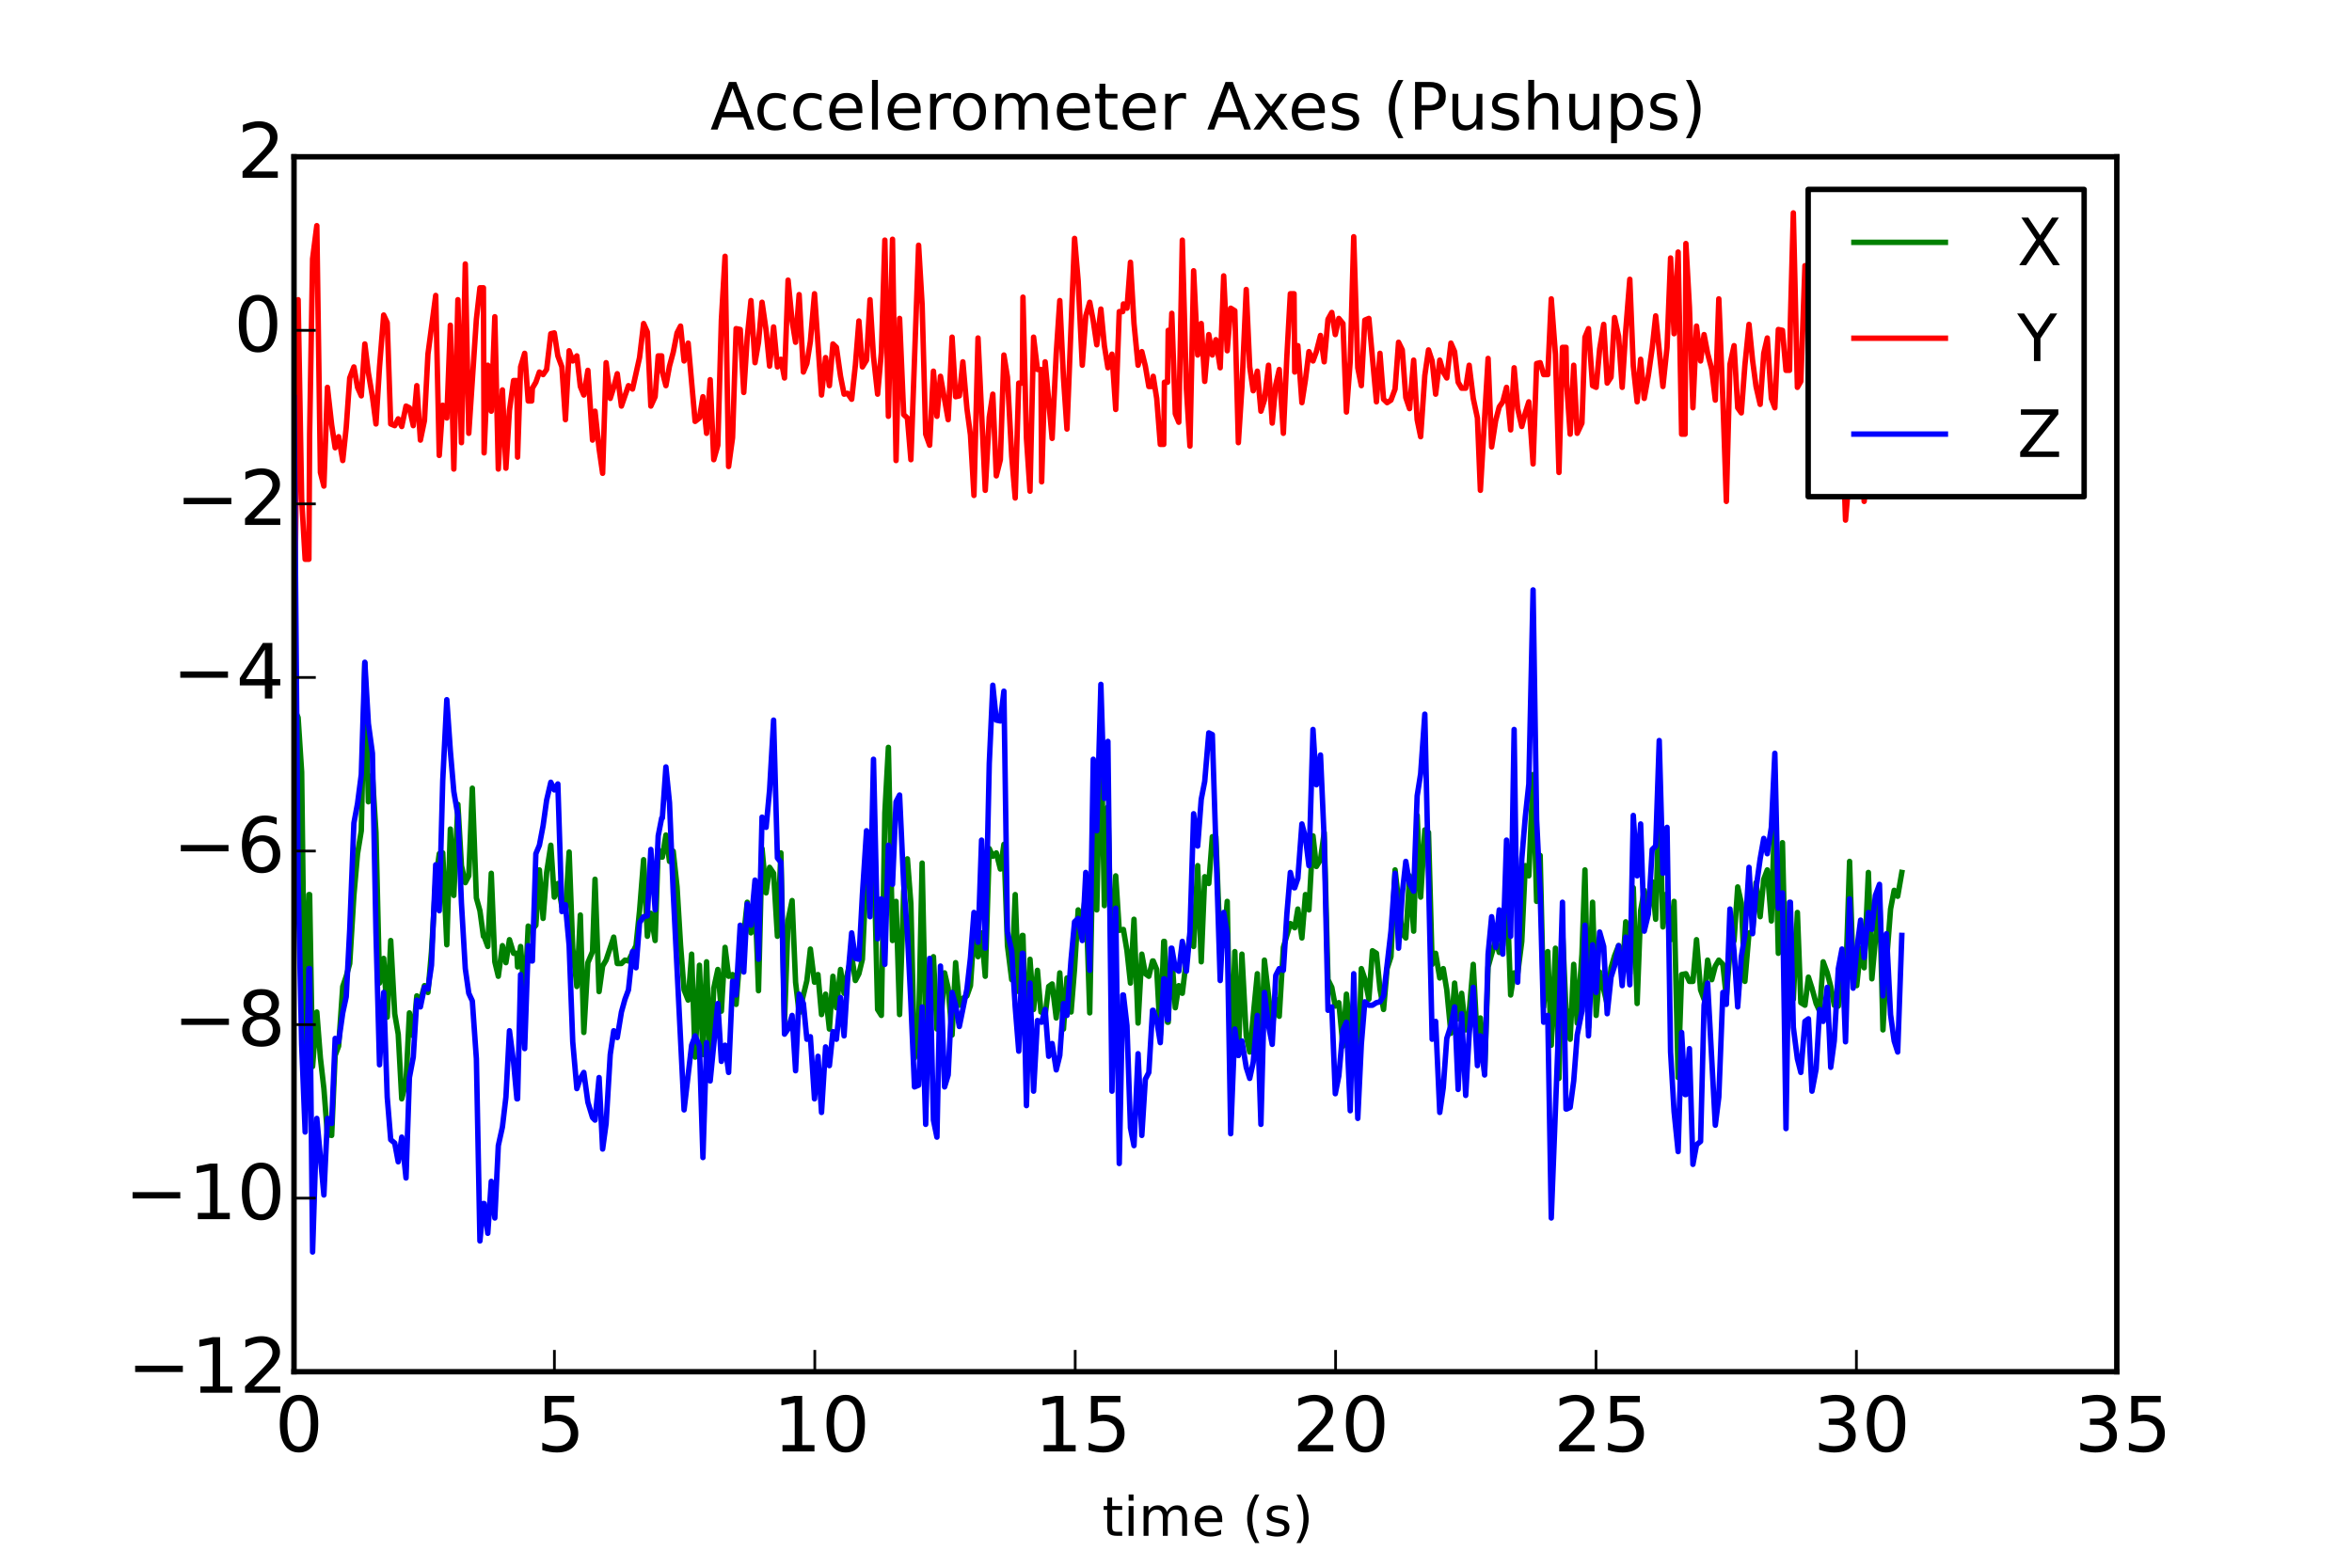 <?xml version="1.0" encoding="utf-8" standalone="no"?>
<!DOCTYPE svg PUBLIC "-//W3C//DTD SVG 1.1//EN"
  "http://www.w3.org/Graphics/SVG/1.1/DTD/svg11.dtd">
<!-- Created with matplotlib (http://matplotlib.org/) -->
<svg height="288pt" version="1.1" viewBox="0 0 432 288" width="432pt" xmlns="http://www.w3.org/2000/svg" xmlns:xlink="http://www.w3.org/1999/xlink">
 <defs>
  <style type="text/css">
*{stroke-linecap:butt;stroke-linejoin:round;}
  </style>
 </defs>
 <g id="figure_1">
  <g id="patch_1">
   <path d="
M0 288
L432 288
L432 0
L0 0
z
" style="fill:#ffffff;"/>
  </g>
  <g id="axes_1">
   <g id="patch_2">
    <path d="
M54 252
L388.8 252
L388.8 28.8
L54 28.8
z
" style="fill:#ffffff;"/>
   </g>
   <g id="line2d_1">
    <path clip-path="url(#p124b8dd147)" d="
M54 130.103
L54.756 131.823
L55.406 141.829
L56.047 193.267
L56.736 164.343
L56.87 164.343
L57.415 195.925
L58.19 185.919
L58.85 194.362
L59.491 199.99
L60.141 208.433
L60.916 208.589
L61.557 193.893
L62.198 192.173
L62.953 181.228
L63.594 179.352
L64.235 177.007
L65.001 164.499
L65.67 156.839
L66.359 152.617
L67.009 121.817
L67.66 147.301
L68.406 142.455
L69.056 152.93
L69.707 180.603
L70.472 176.069
L71.123 186.857
L71.763 172.786
L72.5 186.232
L73.141 189.984
L73.791 201.866
L74.576 198.739
L75.198 186.075
L75.906 190.297
L76.556 182.948
L77.216 183.886
L77.962 181.072
L78.603 182.323
L79.254 174.818
L80.028 161.685
L80.679 156.839
L81.32 156.682
L82.066 173.568
L82.716 152.304
L83.357 164.499
L84.103 147.77
L84.754 159.027
L85.462 162.154
L86.103 160.904
L86.753 144.8
L87.499 164.969
L88.15 167.314
L88.79 172.004
L88.915 172.004
L89.594 173.88
L90.235 160.434
L90.885 176.694
L91.526 179.352
L92.282 173.724
L92.923 176.851
L93.573 172.629
L94.329 175.131
L94.941 175.131
L95.066 177.633
L95.62 173.88
L96.367 183.73
L97.017 170.128
L97.782 170.753
L98.423 169.972
L99.074 159.809
L99.753 168.721
L100.403 160.278
L101.169 155.275
L101.809 164.812
L102.46 162.311
L103.206 166.532
L103.857 167.47
L104.536 156.526
L105.196 174.193
L105.951 181.228
L106.592 168.095
L107.233 189.671
L107.979 176.851
L108.831 174.818
L109.29 161.529
L110.036 182.167
L110.686 177.476
L111.327 176.382
L112.724 172.16
L113.374 177.007
L114.14 177.007
L114.79 176.382
L115.431 176.538
L116.818 173.724
L117.469 167.314
L118.215 157.933
L118.903 172.004
L119.544 167.783
L120.329 172.786
L120.893 156.057
L121.534 157.464
L121.658 157.464
L122.309 153.399
L122.969 158.246
L123.648 156.369
L124.356 162.936
L124.997 173.568
L125.647 181.854
L126.393 183.73
L127.034 175.287
L127.675 194.205
L128.469 177.32
L129.11 193.736
L129.78 176.694
L130.44 195.612
L131.1 181.541
L131.846 178.102
L132.496 185.763
L133.175 174.037
L133.826 179.352
L134.553 179.04
L135.203 184.512
L135.959 174.818
L136.61 171.691
L137.25 165.75
L137.93 171.379
L138.676 165.125
L139.317 182.01
L139.967 155.9
L140.713 164.03
L141.354 159.34
L142.091 160.434
L142.789 172.004
L143.43 156.682
L144.09 187.795
L144.75 169.033
L145.486 165.438
L146.127 180.447
L146.778 186.075
L148.203 180.134
L148.844 174.349
L149.6 180.447
L150.241 179.04
L150.891 186.388
L151.637 182.636
L152.336 189.046
L152.986 179.352
L153.627 185.137
L154.383 178.102
L155.033 182.479
L155.674 178.727
L156.43 175.6
L157.109 180.134
L157.759 178.883
L158.4 176.225
L159.156 159.653
L159.797 159.184
L160.438 154.181
L161.193 185.45
L161.882 186.544
L162.523 149.334
L163.173 137.295
L163.929 172.786
L164.58 165.594
L165.23 186.388
L165.986 163.718
L166.665 157.777
L167.306 166.063
L167.966 194.362
L168.722 189.046
L169.372 158.558
L170.023 189.358
L170.75 178.571
L171.448 175.756
L172.089 189.046
L172.739 188.733
L173.495 178.727
L174.155 181.541
L174.872 190.14
L175.523 176.851
L176.202 184.668
L176.852 183.417
L177.599 182.948
L178.249 181.072
L178.89 171.379
L179.636 175.756
L180.287 171.379
L180.966 179.352
L181.702 155.9
L182.353 157.308
L182.994 156.682
L183.74 159.653
L184.39 155.119
L185.041 173.724
L185.825 179.978
L186.466 164.343
L187.116 182.167
L187.767 171.848
L187.891 171.848
L188.532 193.893
L189.183 176.225
L189.843 185.45
L190.551 178.258
L191.191 185.919
L191.325 185.919
L191.966 186.544
L192.617 181.228
L193.248 180.759
L194.004 187.013
L194.654 178.727
L195.333 189.046
L195.974 179.665
L196.73 185.919
L197.371 177.945
L198.031 167.157
L198.787 169.19
L199.428 164.03
L200.155 186.075
L200.805 152.304
L201.446 167.157
L202.202 132.449
L202.843 166.376
L203.493 148.239
L204.239 180.759
L204.928 160.904
L205.578 170.91
L206.344 170.753
L206.994 174.662
L207.635 180.603
L208.285 168.877
L209.032 187.951
L209.72 175.287
L210.371 178.883
L211.012 179.352
L211.691 176.538
L211.815 176.538
L212.456 178.102
L213.116 190.14
L213.747 172.942
L213.872 172.942
L214.446 187.795
L214.57 187.795
L215.106 175.6
L215.23 175.6
L215.871 185.137
L216.512 181.072
L217.162 182.479
L217.909 176.225
L218.559 172.004
L219.238 173.88
L219.984 159.027
L220.635 176.694
L221.276 161.06
L222.022 162.311
L222.672 153.712
L223.323 153.712
L224.117 174.037
L224.758 173.724
L225.408 165.594
L226.049 199.052
L226.805 174.818
L227.455 193.893
L228.106 175.287
L228.9 190.297
L229.54 193.267
L230.937 178.883
L231.597 194.205
L232.238 176.382
L233.673 188.733
L234.323 183.574
L234.964 186.701
L235.72 174.037
L237.002 169.659
L237.805 170.441
L238.379 167.001
L239.125 172.317
L239.776 164.343
L240.417 167.157
L241.163 153.555
L241.785 159.184
L242.54 157.933
L243.219 152.93
L243.918 179.978
L244.616 181.385
L245.257 184.824
L245.907 184.199
L246.663 192.173
L247.304 182.636
L248.002 189.828
L248.643 183.73
L249.389 200.146
L250.04 177.945
L250.681 179.821
L251.427 183.574
L252.077 174.662
L252.814 175.131
L253.464 181.698
L254.124 185.45
L254.775 177.945
L255.483 175.756
L256.238 159.809
L257.558 171.535
L258.209 172.317
L258.898 160.904
L259.653 171.066
L260.294 149.803
L260.935 164.812
L261.7 152.461
L262.38 152.93
L263.049 177.163
L263.69 175.131
L264.446 179.665
L265.087 177.945
L265.737 181.854
L266.493 189.828
L267.172 180.603
L267.822 187.17
L268.463 182.479
L269.209 189.202
L269.85 185.919
L270.596 177.163
L271.362 191.704
L271.907 187.013
L272.682 197.176
L273.323 177.633
L274.719 172.629
L275.37 174.975
L276.02 173.724
L276.709 161.998
L277.465 182.792
L278.106 178.727
L278.756 178.883
L279.512 172.942
L280.153 159.027
L280.803 160.904
L281.587 142.298
L282.238 165.594
L282.888 157.151
L283.529 184.981
L284.285 174.818
L284.926 192.016
L285.691 174.193
L286.342 198.114
L286.983 170.91
L287.633 185.606
L287.757 185.606
L288.398 190.922
L289.049 177.163
L289.69 187.951
L290.56 175.287
L291.115 159.809
L291.765 188.733
L292.512 165.75
L293.172 186.544
L293.812 178.571
L295.199 184.512
L295.907 177.789
L296.548 175.6
L297.294 173.724
L297.954 179.196
L298.605 169.346
L299.351 178.883
L299.992 163.092
L300.7 184.355
L301.341 167.314
L302.001 163.561
L302.756 167.157
L303.464 161.998
L304.105 168.877
L304.756 146.363
L305.435 170.284
L306.19 164.187
L306.841 172.629
L307.482 165.594
L308.228 197.958
L308.869 179.04
L309.653 178.883
L310.304 180.29
L310.945 180.29
L311.605 172.629
L312.351 181.854
L312.992 183.574
L313.642 176.382
L314.407 179.978
L315.058 177.476
L315.699 176.382
L316.445 177.163
L317.086 183.261
L317.746 174.662
L318.502 172.786
L319.171 162.936
L319.831 165.907
L320.491 180.29
L321.247 171.379
L321.897 171.222
L322.538 162.154
L323.294 168.408
L323.954 161.529
L324.604 159.809
L325.351 169.19
L325.992 148.709
L326.632 175.131
L327.388 154.806
L328.039 182.01
L328.689 168.877
L328.852 168.877
L329.387 183.574
L330.133 167.626
L330.765 184.199
L331.521 184.668
L332.161 179.509
L332.812 181.541
L333.577 184.355
L334.218 185.763
L334.869 176.694
L335.615 178.727
L336.256 181.228
L336.906 184.668
L337.652 184.824
L338.322 177.476
L338.972 181.228
L339.718 158.246
L340.369 178.571
L341.029 181.072
L341.746 174.193
L342.397 177.789
L343.172 160.278
L343.812 179.821
L345.209 164.499
L345.85 189.202
L346.5 176.694
L347.247 167.001
L347.907 163.561
L348.557 164.656
L349.313 160.278
L349.313 160.278" style="fill:none;stroke:#008000;stroke-linecap:square;"/>
   </g>
   <g id="line2d_2">
    <path clip-path="url(#p124b8dd147)" d="
M54 125.726
L54.756 55.057
L55.406 91.642
L56.047 102.743
L56.736 102.743
L56.87 79.76
L57.415 47.553
L58.19 41.455
L58.85 86.796
L59.491 89.297
L60.141 71.161
L60.916 78.04
L61.557 82.261
L62.198 80.229
L62.953 84.607
L63.594 78.509
L64.235 69.441
L65.001 67.409
L65.67 71.161
L66.359 72.724
L67.009 63.187
L67.66 68.503
L68.406 72.881
L69.056 77.884
L69.707 67.409
L70.472 57.871
L71.123 59.279
L71.763 77.884
L72.5 78.197
L73.141 76.946
L73.791 78.353
L74.576 74.6
L75.198 74.913
L75.906 78.197
L76.556 70.848
L77.216 80.854
L77.962 77.258
L78.603 65.063
L80.028 54.276
L80.679 83.669
L81.32 74.444
L82.066 76.789
L82.716 59.748
L83.357 86.17
L84.103 55.057
L84.754 81.323
L85.462 48.491
L86.103 79.604
L87.499 58.653
L88.15 52.868
L88.79 52.868
L88.915 83.2
L89.594 67.096
L90.235 75.539
L90.885 58.184
L91.526 86.17
L92.282 71.63
L92.923 86.014
L93.573 75.382
L94.329 69.91
L94.941 69.91
L95.066 83.981
L95.62 67.409
L96.367 64.907
L97.017 73.662
L97.658 73.662
L97.782 71.317
L98.423 70.223
L99.074 68.347
L99.753 68.816
L100.403 67.878
L101.169 61.311
L101.809 61.155
L102.46 65.376
L103.206 67.409
L103.857 77.102
L104.536 64.438
L105.196 66.314
L105.951 65.376
L106.592 71.005
L107.233 72.568
L107.979 68.034
L108.831 80.854
L109.29 75.539
L110.036 82.418
L110.686 86.952
L111.327 66.627
L112.083 73.193
L112.724 71.161
L113.374 68.659
L114.14 74.6
L115.431 70.848
L116.177 71.474
L117.469 65.689
L118.215 59.435
L118.903 60.998
L119.544 74.6
L120.329 72.881
L120.893 65.376
L121.534 65.376
L121.658 68.347
L122.309 70.848
L122.969 67.252
L123.648 64.751
L124.356 61.155
L124.997 59.904
L125.647 66.314
L126.393 63.031
L127.675 77.415
L128.469 76.789
L129.11 72.881
L129.78 79.604
L130.44 69.754
L131.1 84.45
L131.846 81.792
L132.496 58.81
L133.175 47.084
L133.826 85.701
L134.553 80.385
L135.203 60.373
L135.959 60.529
L136.61 72.099
L137.25 61.937
L137.93 55.214
L138.676 66.627
L139.317 62.875
L139.967 55.526
L140.713 60.686
L141.354 67.252
L142.091 60.06
L142.789 67.409
L143.43 66.001
L144.09 69.441
L144.75 51.461
L145.486 58.966
L146.127 62.875
L146.778 54.119
L147.562 68.347
L148.203 66.783
L148.844 62.718
L149.6 53.963
L150.891 72.568
L151.637 65.689
L152.336 70.848
L152.986 63.187
L153.627 63.813
L154.383 69.128
L155.033 72.412
L155.674 72.255
L156.43 73.35
L157.109 67.096
L157.759 58.966
L158.4 67.409
L159.156 66.158
L159.797 55.057
L160.438 65.532
L161.193 72.412
L161.882 64.751
L162.523 44.113
L163.173 76.477
L163.929 43.957
L164.58 84.607
L165.23 58.497
L165.986 76.164
L166.665 76.789
L167.306 84.45
L168.722 45.051
L169.372 55.995
L170.023 79.76
L170.75 81.792
L171.448 68.19
L172.089 76.477
L172.739 69.128
L174.155 77.102
L174.872 61.937
L175.523 72.881
L176.202 72.724
L176.852 66.471
L177.599 75.07
L178.249 79.916
L178.89 91.017
L179.636 62.093
L180.966 90.079
L181.702 76.633
L182.353 72.412
L182.994 87.421
L183.74 84.45
L184.39 65.22
L185.041 69.285
L185.825 83.825
L186.466 91.486
L187.116 70.379
L187.767 70.379
L187.891 54.588
L188.532 80.542
L189.183 90.235
L189.843 61.937
L190.551 67.878
L191.191 67.878
L191.325 88.515
L191.966 66.471
L193.248 80.542
L194.004 64.907
L194.654 55.214
L195.333 69.441
L195.974 78.822
L197.371 43.8
L198.031 51.618
L198.787 67.096
L199.428 58.028
L200.155 55.526
L200.805 58.966
L201.446 63.344
L202.202 56.777
L202.843 63.5
L203.493 67.565
L204.239 65.063
L204.928 75.226
L205.578 57.246
L206.219 57.246
L206.344 55.839
L206.994 56.621
L207.635 48.178
L208.285 59.435
L209.032 67.096
L209.72 64.594
L210.371 67.252
L211.012 71.005
L211.691 71.005
L211.815 69.128
L212.456 73.193
L213.116 81.636
L213.747 81.636
L213.872 70.223
L214.446 70.223
L214.57 60.686
L215.106 60.686
L215.23 57.559
L215.871 76.008
L216.512 77.571
L217.162 44.113
L217.909 71.474
L218.559 81.949
L219.238 49.742
L219.984 65.22
L220.635 59.435
L221.276 70.067
L222.022 61.467
L222.672 65.22
L223.323 62.406
L224.117 67.565
L224.758 50.68
L225.408 64.438
L226.049 56.621
L226.805 57.09
L227.455 81.323
L228.106 71.161
L228.9 53.181
L229.54 67.409
L230.181 71.786
L230.937 68.19
L231.597 75.539
L232.238 73.506
L232.994 67.096
L233.673 77.727
L234.323 70.692
L234.964 67.878
L235.72 79.604
L236.361 65.532
L237.002 53.963
L237.681 53.963
L237.805 68.347
L238.379 63.5
L239.125 73.975
L239.776 69.754
L240.417 64.594
L241.163 66.314
L241.785 64.594
L242.54 61.624
L243.219 66.471
L243.918 58.653
L244.616 57.402
L245.257 61.467
L245.907 58.497
L246.663 59.435
L247.304 75.695
L248.002 66.314
L248.643 43.488
L249.389 67.565
L250.04 70.848
L250.681 58.81
L251.427 58.497
L252.814 73.819
L253.464 64.907
L254.124 73.35
L254.775 73.975
L255.483 73.506
L256.238 71.474
L256.879 62.875
L257.558 64.282
L258.209 73.037
L258.898 75.07
L259.653 66.158
L260.294 77.102
L260.935 80.229
L261.7 68.972
L262.38 64.282
L263.049 66.314
L263.69 72.412
L264.446 66.158
L265.087 68.347
L265.737 69.441
L266.493 63.031
L267.172 64.594
L267.822 70.223
L268.463 71.317
L269.209 71.317
L269.85 67.096
L270.596 73.193
L271.362 76.789
L271.907 90.079
L273.323 65.845
L273.973 82.105
L274.719 77.258
L275.37 74.757
L276.02 73.819
L276.709 71.161
L277.465 78.978
L278.106 67.565
L278.756 75.07
L279.512 78.353
L280.153 75.851
L280.803 73.819
L281.587 85.232
L282.238 66.783
L282.888 66.627
L283.529 68.816
L284.285 68.816
L284.926 54.901
L285.691 65.063
L286.342 86.796
L286.983 63.813
L287.633 63.813
L287.757 70.535
L288.398 79.76
L289.049 67.096
L289.69 79.604
L290.56 77.727
L291.115 61.937
L291.765 60.373
L292.512 70.848
L293.172 71.161
L293.812 64.125
L294.559 59.591
L295.199 70.379
L295.907 69.285
L296.548 58.34
L297.294 61.78
L297.954 71.161
L298.605 60.686
L299.351 51.305
L299.992 67.252
L300.7 73.819
L301.341 66.001
L302.001 73.193
L302.756 68.972
L303.464 63.969
L304.105 58.028
L305.435 71.005
L306.19 63.813
L306.841 47.396
L307.482 61.311
L308.228 46.302
L308.869 79.76
L309.51 79.76
L309.653 44.738
L310.304 56.464
L310.945 74.913
L311.605 59.904
L312.351 66.314
L312.992 61.467
L313.642 64.907
L314.407 67.878
L315.058 73.506
L315.699 54.901
L316.445 73.35
L317.086 92.111
L317.746 66.94
L318.502 63.5
L319.171 74.913
L319.831 75.851
L320.491 67.096
L321.247 59.591
L321.897 66.158
L322.538 71.005
L323.294 74.288
L323.954 64.907
L324.604 62.093
L325.351 73.193
L325.992 74.913
L326.632 60.529
L327.388 60.686
L328.039 68.034
L328.689 68.034
L328.852 58.81
L329.387 39.11
L330.133 71.161
L330.765 70.067
L331.521 48.803
L332.161 54.276
L332.812 55.839
L333.577 68.034
L334.218 61.155
L334.869 65.063
L335.615 59.279
L336.256 78.978
L336.906 58.653
L337.652 59.122
L338.322 75.851
L338.972 95.551
L339.718 86.796
L340.369 88.828
L341.029 79.76
L341.746 77.415
L342.397 92.111
L343.172 83.2
L343.812 66.783
L344.463 89.766
L345.209 68.816
L345.85 89.922
L346.5 71.317
L347.247 66.471
L348.557 87.421
L349.313 77.102
L349.313 77.102" style="fill:none;stroke:#ff0000;stroke-linecap:square;"/>
   </g>
   <g id="line2d_3">
    <path clip-path="url(#p124b8dd147)" d="
M54 73.037
L54.756 161.373
L55.406 191.86
L56.047 207.964
L56.736 177.945
L56.87 177.945
L57.415 230.008
L58.19 205.462
L59.491 219.533
L60.141 205.462
L60.916 206.4
L61.557 190.766
L62.198 191.391
L62.953 186.075
L63.594 183.105
L64.235 170.753
L65.001 151.21
L65.67 147.614
L66.359 142.298
L67.009 121.661
L67.66 132.918
L68.406 138.39
L69.056 171.379
L69.707 195.612
L70.472 182.323
L71.123 201.553
L71.763 209.371
L72.5 209.996
L73.141 213.436
L73.791 208.902
L74.576 216.406
L75.198 197.958
L75.906 194.205
L76.556 183.73
L77.216 184.981
L77.962 181.385
L78.603 181.698
L79.254 177.32
L80.028 158.871
L80.679 167.314
L81.32 143.393
L82.066 128.54
L82.716 137.921
L83.357 145.425
L84.103 149.803
L84.754 165.907
L85.462 177.945
L86.103 182.479
L86.753 183.886
L87.499 194.518
L88.15 227.976
L88.79 221.097
L88.915 221.097
L89.594 226.569
L90.235 217.032
L90.885 223.755
L91.526 210.465
L92.282 207.026
L92.923 201.553
L93.573 189.358
L94.329 195.143
L94.941 201.866
L95.066 201.866
L95.62 179.04
L96.367 192.642
L97.017 173.724
L97.658 176.538
L97.782 176.538
L98.423 156.839
L99.074 155.275
L99.753 151.679
L100.403 146.989
L101.169 143.705
L101.809 145.113
L102.46 144.018
L103.206 167.47
L103.857 166.219
L104.536 173.724
L105.196 191.391
L105.951 199.99
L106.592 198.114
L107.233 197.019
L107.979 202.492
L108.831 205.306
L109.29 205.775
L110.036 197.958
L110.686 211.091
L111.327 206.4
L112.083 193.736
L112.724 189.358
L113.374 190.609
L114.14 185.919
L114.79 183.574
L115.431 181.854
L116.177 174.818
L116.818 177.789
L117.469 169.503
L118.215 168.408
L118.903 168.252
L119.544 156.057
L120.329 167.157
L120.893 153.555
L121.534 150.272
L121.658 150.272
L122.309 140.891
L122.969 147.458
L123.648 163.874
L125.647 203.899
L127.034 192.016
L127.675 190.297
L128.469 192.173
L129.11 212.654
L129.78 191.547
L130.44 198.583
L131.846 184.355
L132.496 194.987
L133.175 192.016
L133.826 197.019
L134.553 180.29
L135.203 182.792
L135.959 169.972
L136.61 178.571
L137.25 166.063
L137.93 169.972
L138.676 161.685
L139.317 176.225
L139.967 150.116
L140.713 151.992
L141.354 145.113
L142.091 132.292
L142.789 157.62
L143.43 158.402
L144.09 189.984
L144.75 189.046
L145.486 186.544
L146.127 196.707
L146.778 182.636
L147.562 184.355
L148.203 190.922
L148.844 190.453
L149.6 201.866
L150.241 194.049
L150.891 204.368
L151.637 192.329
L152.336 195.769
L152.986 189.515
L153.627 190.922
L154.383 183.261
L155.033 190.297
L155.674 180.134
L156.43 171.379
L157.109 176.069
L157.759 176.225
L158.4 164.343
L159.156 152.617
L159.797 168.408
L160.438 139.484
L161.193 172.473
L161.882 165.125
L162.523 177.163
L163.173 155.275
L163.929 162.467
L164.58 147.301
L165.23 146.051
L165.986 162.467
L166.665 171.379
L167.306 184.199
L167.966 199.677
L168.722 199.365
L169.372 184.981
L170.023 206.557
L170.75 176.069
L171.448 205.775
L172.089 208.902
L172.739 177.476
L173.495 199.677
L174.155 197.488
L174.872 182.323
L175.523 184.668
L176.202 188.577
L177.599 181.698
L178.249 175.913
L178.89 167.626
L179.636 173.098
L180.287 154.337
L180.966 174.193
L181.702 140.266
L182.353 125.882
L182.994 132.292
L183.74 132.449
L184.39 126.976
L185.041 171.222
L185.825 174.662
L186.466 184.981
L187.116 193.111
L187.767 175.131
L187.891 175.131
L188.532 203.117
L189.183 180.603
L189.843 200.459
L190.551 187.482
L191.325 187.795
L191.966 185.45
L192.617 194.049
L193.248 191.704
L194.004 196.55
L194.654 193.893
L195.333 184.355
L195.974 186.544
L196.73 176.225
L197.371 169.346
L198.031 168.721
L198.787 172.786
L199.428 160.278
L200.155 178.258
L200.805 139.484
L201.446 152.617
L202.202 125.726
L202.843 146.676
L203.493 136.201
L204.239 200.459
L204.928 166.845
L205.578 213.748
L206.219 182.792
L206.344 182.792
L206.994 188.42
L207.635 207.182
L208.285 210.465
L209.032 193.58
L209.72 208.589
L210.371 198.27
L211.012 197.019
L211.691 185.606
L211.815 185.606
L212.456 187.482
L213.116 191.547
L213.747 179.821
L213.872 179.821
L214.446 187.326
L214.57 187.326
L215.106 174.193
L215.23 174.193
L215.871 177.945
L216.512 178.414
L217.162 172.942
L217.909 178.414
L218.559 171.222
L219.238 149.49
L219.984 155.431
L220.635 146.832
L221.276 143.549
L222.022 134.637
L222.672 134.95
L224.117 180.134
L224.758 167.626
L225.408 171.535
L226.049 208.276
L226.805 189.046
L227.455 193.893
L228.106 191.235
L228.9 196.081
L229.54 198.114
L230.181 195.143
L230.937 186.544
L231.597 206.557
L232.238 182.323
L232.994 188.42
L233.673 191.86
L234.323 179.196
L234.964 177.945
L235.72 178.258
L236.361 167.939
L237.002 160.278
L237.681 163.092
L237.805 163.092
L238.379 161.373
L239.125 151.366
L239.776 153.868
L240.417 159.027
L241.163 134.012
L241.785 144.174
L242.54 138.702
L243.219 154.181
L243.918 185.606
L244.616 184.981
L245.257 200.928
L245.907 197.645
L246.663 189.202
L247.304 187.795
L248.002 204.055
L248.643 178.883
L249.389 205.462
L250.04 191.86
L250.681 184.043
L251.427 184.668
L252.077 184.668
L252.814 184.199
L253.464 184.043
L254.124 182.948
L255.483 171.066
L256.238 160.434
L256.879 174.193
L257.558 164.187
L258.209 158.246
L258.898 162.311
L259.653 163.718
L260.294 146.207
L260.935 142.142
L261.7 131.198
L263.049 190.922
L263.69 187.639
L264.446 204.368
L265.087 199.834
L265.737 190.766
L266.493 188.42
L267.172 184.981
L267.822 200.146
L268.463 186.232
L269.209 201.241
L269.85 189.984
L270.596 181.385
L271.362 195.769
L271.907 190.297
L272.682 197.488
L273.323 175.287
L273.973 168.408
L274.719 174.037
L275.37 167.157
L276.02 175.287
L276.709 154.337
L277.465 172.004
L278.106 134.012
L278.756 180.447
L279.512 157.777
L280.153 150.116
L280.803 144.018
L281.587 108.371
L282.238 150.585
L282.888 163.874
L283.529 187.795
L284.285 186.544
L284.926 223.755
L286.342 187.013
L286.983 165.75
L287.633 203.742
L287.757 203.742
L288.398 203.43
L289.049 198.583
L289.69 190.14
L290.56 185.763
L291.115 169.972
L291.765 190.297
L292.512 173.568
L293.172 182.323
L293.812 171.222
L294.559 173.88
L295.199 186.232
L295.907 179.509
L296.548 177.476
L297.294 173.724
L297.954 181.072
L298.605 172.16
L299.351 180.916
L299.992 149.803
L300.7 160.904
L301.341 151.366
L302.001 171.066
L302.756 167.939
L303.464 156.057
L304.105 155.431
L304.756 136.044
L305.435 160.434
L306.19 151.992
L306.841 193.267
L307.482 204.211
L308.228 211.56
L308.869 189.671
L309.51 201.084
L309.653 201.084
L310.304 192.642
L310.945 213.905
L311.605 210.309
L312.351 209.683
L312.992 184.668
L313.642 180.603
L315.058 206.713
L315.699 201.553
L316.445 182.323
L317.086 184.512
L317.746 167.001
L318.502 174.818
L319.171 184.981
L319.831 175.756
L320.491 171.848
L321.247 159.34
L321.897 171.535
L322.538 163.249
L323.294 157.777
L323.954 154.024
L324.604 156.839
L325.351 151.992
L325.992 138.39
L326.632 166.845
L327.388 164.03
L328.039 207.338
L328.689 165.75
L328.852 165.75
L329.387 188.733
L330.133 194.518
L330.765 197.019
L331.521 187.639
L332.161 187.17
L332.812 200.459
L333.577 196.394
L334.218 185.45
L334.869 187.639
L335.615 181.385
L336.256 196.081
L336.906 191.235
L337.652 177.945
L338.322 174.349
L338.972 191.391
L339.718 165.125
L340.369 181.541
L341.029 174.506
L341.746 169.033
L342.397 175.913
L343.172 167.626
L343.812 170.753
L344.463 164.499
L345.209 162.467
L345.85 182.948
L346.5 171.535
L347.247 186.388
L347.907 191.235
L348.557 193.267
L349.313 171.848
L349.313 171.848" style="fill:none;stroke:#0000ff;stroke-linecap:square;"/>
   </g>
   <g id="patch_3">
    <path d="
M54 28.8
L388.8 28.8" style="fill:none;stroke:#000000;stroke-linecap:square;stroke-linejoin:miter;"/>
   </g>
   <g id="patch_4">
    <path d="
M54 252
L54 28.8" style="fill:none;stroke:#000000;stroke-linecap:square;stroke-linejoin:miter;"/>
   </g>
   <g id="patch_5">
    <path d="
M54 252
L388.8 252" style="fill:none;stroke:#000000;stroke-linecap:square;stroke-linejoin:miter;"/>
   </g>
   <g id="patch_6">
    <path d="
M388.8 252
L388.8 28.8" style="fill:none;stroke:#000000;stroke-linecap:square;stroke-linejoin:miter;"/>
   </g>
   <g id="matplotlib.axis_1">
    <g id="xtick_1">
     <g id="line2d_4">
      <defs>
       <path d="
M0 0
L0 -4" id="mc7db9fdffb" style="stroke:#000000;stroke-width:0.5;"/>
      </defs>
      <g>
       <use style="stroke:#000000;stroke-width:0.5;" x="54.0" xlink:href="#mc7db9fdffb" y="252.0"/>
      </g>
     </g>
     <g id="text_1">
      <!-- 0 -->
      <defs>
       <path d="
M31.781 66.406
Q24.172 66.406 20.328 58.906
Q16.5 51.422 16.5 36.375
Q16.5 21.391 20.328 13.891
Q24.172 6.391 31.781 6.391
Q39.453 6.391 43.281 13.891
Q47.125 21.391 47.125 36.375
Q47.125 51.422 43.281 58.906
Q39.453 66.406 31.781 66.406
M31.781 74.219
Q44.047 74.219 50.516 64.516
Q56.984 54.828 56.984 36.375
Q56.984 17.969 50.516 8.266
Q44.047 -1.422 31.781 -1.422
Q19.531 -1.422 13.062 8.266
Q6.594 17.969 6.594 36.375
Q6.594 54.828 13.062 64.516
Q19.531 74.219 31.781 74.219" id="BitstreamVeraSans-Roman-30"/>
      </defs>
      <g transform="translate(50.473 266.638)scale(0.14 -0.14)">
       <use xlink:href="#BitstreamVeraSans-Roman-30"/>
      </g>
     </g>
    </g>
    <g id="xtick_2">
     <g id="line2d_5">
      <g>
       <use style="stroke:#000000;stroke-width:0.5;" x="101.829" xlink:href="#mc7db9fdffb" y="252.0"/>
      </g>
     </g>
     <g id="text_2">
      <!-- 5 -->
      <defs>
       <path d="
M10.797 72.906
L49.516 72.906
L49.516 64.594
L19.828 64.594
L19.828 46.734
Q21.969 47.469 24.109 47.828
Q26.266 48.188 28.422 48.188
Q40.625 48.188 47.75 41.5
Q54.891 34.812 54.891 23.391
Q54.891 11.625 47.562 5.094
Q40.234 -1.422 26.906 -1.422
Q22.312 -1.422 17.547 -0.641
Q12.797 0.141 7.719 1.703
L7.719 11.625
Q12.109 9.234 16.797 8.062
Q21.484 6.891 26.703 6.891
Q35.156 6.891 40.078 11.328
Q45.016 15.766 45.016 23.391
Q45.016 31 40.078 35.438
Q35.156 39.891 26.703 39.891
Q22.75 39.891 18.812 39.016
Q14.891 38.141 10.797 36.281
z
" id="BitstreamVeraSans-Roman-35"/>
      </defs>
      <g transform="translate(98.527 266.638)scale(0.14 -0.14)">
       <use xlink:href="#BitstreamVeraSans-Roman-35"/>
      </g>
     </g>
    </g>
    <g id="xtick_3">
     <g id="line2d_6">
      <g>
       <use style="stroke:#000000;stroke-width:0.5;" x="149.657" xlink:href="#mc7db9fdffb" y="252.0"/>
      </g>
     </g>
     <g id="text_3">
      <!-- 10 -->
      <defs>
       <path d="
M12.406 8.297
L28.516 8.297
L28.516 63.922
L10.984 60.406
L10.984 69.391
L28.422 72.906
L38.281 72.906
L38.281 8.297
L54.391 8.297
L54.391 0
L12.406 0
z
" id="BitstreamVeraSans-Roman-31"/>
      </defs>
      <g transform="translate(141.983 266.638)scale(0.14 -0.14)">
       <use xlink:href="#BitstreamVeraSans-Roman-31"/>
       <use x="63.623" xlink:href="#BitstreamVeraSans-Roman-30"/>
      </g>
     </g>
    </g>
    <g id="xtick_4">
     <g id="line2d_7">
      <g>
       <use style="stroke:#000000;stroke-width:0.5;" x="197.486" xlink:href="#mc7db9fdffb" y="252.0"/>
      </g>
     </g>
     <g id="text_4">
      <!-- 15 -->
      <g transform="translate(189.959 266.638)scale(0.14 -0.14)">
       <use xlink:href="#BitstreamVeraSans-Roman-31"/>
       <use x="63.623" xlink:href="#BitstreamVeraSans-Roman-35"/>
      </g>
     </g>
    </g>
    <g id="xtick_5">
     <g id="line2d_8">
      <g>
       <use style="stroke:#000000;stroke-width:0.5;" x="245.314" xlink:href="#mc7db9fdffb" y="252.0"/>
      </g>
     </g>
     <g id="text_5">
      <!-- 20 -->
      <defs>
       <path d="
M19.188 8.297
L53.609 8.297
L53.609 0
L7.328 0
L7.328 8.297
Q12.938 14.109 22.625 23.891
Q32.328 33.688 34.812 36.531
Q39.547 41.844 41.422 45.531
Q43.312 49.219 43.312 52.781
Q43.312 58.594 39.234 62.25
Q35.156 65.922 28.609 65.922
Q23.969 65.922 18.812 64.312
Q13.672 62.703 7.812 59.422
L7.812 69.391
Q13.766 71.781 18.938 73
Q24.125 74.219 28.422 74.219
Q39.75 74.219 46.484 68.547
Q53.219 62.891 53.219 53.422
Q53.219 48.922 51.531 44.891
Q49.859 40.875 45.406 35.406
Q44.188 33.984 37.641 27.219
Q31.109 20.453 19.188 8.297" id="BitstreamVeraSans-Roman-32"/>
      </defs>
      <g transform="translate(237.385 266.638)scale(0.14 -0.14)">
       <use xlink:href="#BitstreamVeraSans-Roman-32"/>
       <use x="63.623" xlink:href="#BitstreamVeraSans-Roman-30"/>
      </g>
     </g>
    </g>
    <g id="xtick_6">
     <g id="line2d_9">
      <g>
       <use style="stroke:#000000;stroke-width:0.5;" x="293.143" xlink:href="#mc7db9fdffb" y="252.0"/>
      </g>
     </g>
     <g id="text_6">
      <!-- 25 -->
      <g transform="translate(285.36 266.638)scale(0.14 -0.14)">
       <use xlink:href="#BitstreamVeraSans-Roman-32"/>
       <use x="63.623" xlink:href="#BitstreamVeraSans-Roman-35"/>
      </g>
     </g>
    </g>
    <g id="xtick_7">
     <g id="line2d_10">
      <g>
       <use style="stroke:#000000;stroke-width:0.5;" x="340.971" xlink:href="#mc7db9fdffb" y="252.0"/>
      </g>
     </g>
     <g id="text_7">
      <!-- 30 -->
      <defs>
       <path d="
M40.578 39.312
Q47.656 37.797 51.625 33
Q55.609 28.219 55.609 21.188
Q55.609 10.406 48.188 4.484
Q40.766 -1.422 27.094 -1.422
Q22.516 -1.422 17.656 -0.516
Q12.797 0.391 7.625 2.203
L7.625 11.719
Q11.719 9.328 16.594 8.109
Q21.484 6.891 26.812 6.891
Q36.078 6.891 40.938 10.547
Q45.797 14.203 45.797 21.188
Q45.797 27.641 41.281 31.266
Q36.766 34.906 28.719 34.906
L20.219 34.906
L20.219 43.016
L29.109 43.016
Q36.375 43.016 40.234 45.922
Q44.094 48.828 44.094 54.297
Q44.094 59.906 40.109 62.906
Q36.141 65.922 28.719 65.922
Q24.656 65.922 20.016 65.031
Q15.375 64.156 9.812 62.312
L9.812 71.094
Q15.438 72.656 20.344 73.438
Q25.25 74.219 29.594 74.219
Q40.828 74.219 47.359 69.109
Q53.906 64.016 53.906 55.328
Q53.906 49.266 50.438 45.094
Q46.969 40.922 40.578 39.312" id="BitstreamVeraSans-Roman-33"/>
      </defs>
      <g transform="translate(333.063 266.638)scale(0.14 -0.14)">
       <use xlink:href="#BitstreamVeraSans-Roman-33"/>
       <use x="63.623" xlink:href="#BitstreamVeraSans-Roman-30"/>
      </g>
     </g>
    </g>
    <g id="xtick_8">
     <g id="line2d_11">
      <g>
       <use style="stroke:#000000;stroke-width:0.5;" x="388.8" xlink:href="#mc7db9fdffb" y="252.0"/>
      </g>
     </g>
     <g id="text_8">
      <!-- 35 -->
      <g transform="translate(381.038 266.638)scale(0.14 -0.14)">
       <use xlink:href="#BitstreamVeraSans-Roman-33"/>
       <use x="63.623" xlink:href="#BitstreamVeraSans-Roman-35"/>
      </g>
     </g>
    </g>
    <g id="text_9">
     <!-- time (s) -->
     <defs>
      <path d="
M18.312 70.219
L18.312 54.688
L36.812 54.688
L36.812 47.703
L18.312 47.703
L18.312 18.016
Q18.312 11.328 20.141 9.422
Q21.969 7.516 27.594 7.516
L36.812 7.516
L36.812 0
L27.594 0
Q17.188 0 13.234 3.875
Q9.281 7.766 9.281 18.016
L9.281 47.703
L2.688 47.703
L2.688 54.688
L9.281 54.688
L9.281 70.219
z
" id="BitstreamVeraSans-Roman-74"/>
      <path d="
M44.281 53.078
L44.281 44.578
Q40.484 46.531 36.375 47.5
Q32.281 48.484 27.875 48.484
Q21.188 48.484 17.844 46.438
Q14.5 44.391 14.5 40.281
Q14.5 37.156 16.891 35.375
Q19.281 33.594 26.516 31.984
L29.594 31.297
Q39.156 29.25 43.188 25.516
Q47.219 21.781 47.219 15.094
Q47.219 7.469 41.188 3.016
Q35.156 -1.422 24.609 -1.422
Q20.219 -1.422 15.453 -0.562
Q10.688 0.297 5.422 2
L5.422 11.281
Q10.406 8.688 15.234 7.391
Q20.062 6.109 24.812 6.109
Q31.156 6.109 34.562 8.281
Q37.984 10.453 37.984 14.406
Q37.984 18.062 35.516 20.016
Q33.062 21.969 24.703 23.781
L21.578 24.516
Q13.234 26.266 9.516 29.906
Q5.812 33.547 5.812 39.891
Q5.812 47.609 11.281 51.797
Q16.75 56 26.812 56
Q31.781 56 36.172 55.266
Q40.578 54.547 44.281 53.078" id="BitstreamVeraSans-Roman-73"/>
      <path id="BitstreamVeraSans-Roman-20"/>
      <path d="
M31 75.875
Q24.469 64.656 21.281 53.656
Q18.109 42.672 18.109 31.391
Q18.109 20.125 21.312 9.062
Q24.516 -2 31 -13.188
L23.188 -13.188
Q15.875 -1.703 12.234 9.375
Q8.594 20.453 8.594 31.391
Q8.594 42.281 12.203 53.312
Q15.828 64.359 23.188 75.875
z
" id="BitstreamVeraSans-Roman-28"/>
      <path d="
M52 44.188
Q55.375 50.25 60.062 53.125
Q64.75 56 71.094 56
Q79.641 56 84.281 50.016
Q88.922 44.047 88.922 33.016
L88.922 0
L79.891 0
L79.891 32.719
Q79.891 40.578 77.094 44.375
Q74.312 48.188 68.609 48.188
Q61.625 48.188 57.562 43.547
Q53.516 38.922 53.516 30.906
L53.516 0
L44.484 0
L44.484 32.719
Q44.484 40.625 41.703 44.406
Q38.922 48.188 33.109 48.188
Q26.219 48.188 22.156 43.531
Q18.109 38.875 18.109 30.906
L18.109 0
L9.078 0
L9.078 54.688
L18.109 54.688
L18.109 46.188
Q21.188 51.219 25.484 53.609
Q29.781 56 35.688 56
Q41.656 56 45.828 52.969
Q50 49.953 52 44.188" id="BitstreamVeraSans-Roman-6d"/>
      <path d="
M9.422 54.688
L18.406 54.688
L18.406 0
L9.422 0
z

M9.422 75.984
L18.406 75.984
L18.406 64.594
L9.422 64.594
z
" id="BitstreamVeraSans-Roman-69"/>
      <path d="
M8.016 75.875
L15.828 75.875
Q23.141 64.359 26.781 53.312
Q30.422 42.281 30.422 31.391
Q30.422 20.453 26.781 9.375
Q23.141 -1.703 15.828 -13.188
L8.016 -13.188
Q14.5 -2 17.703 9.062
Q20.906 20.125 20.906 31.391
Q20.906 42.672 17.703 53.656
Q14.5 64.656 8.016 75.875" id="BitstreamVeraSans-Roman-29"/>
      <path d="
M56.203 29.594
L56.203 25.203
L14.891 25.203
Q15.484 15.922 20.484 11.062
Q25.484 6.203 34.422 6.203
Q39.594 6.203 44.453 7.469
Q49.312 8.734 54.109 11.281
L54.109 2.781
Q49.266 0.734 44.188 -0.344
Q39.109 -1.422 33.891 -1.422
Q20.797 -1.422 13.156 6.188
Q5.516 13.812 5.516 26.812
Q5.516 40.234 12.766 48.109
Q20.016 56 32.328 56
Q43.359 56 49.781 48.891
Q56.203 41.797 56.203 29.594
M47.219 32.234
Q47.125 39.594 43.094 43.984
Q39.062 48.391 32.422 48.391
Q24.906 48.391 20.391 44.141
Q15.875 39.891 15.188 32.172
z
" id="BitstreamVeraSans-Roman-65"/>
     </defs>
     <g transform="translate(202.438 282.148)scale(0.1 -0.1)">
      <use xlink:href="#BitstreamVeraSans-Roman-74"/>
      <use x="39.209" xlink:href="#BitstreamVeraSans-Roman-69"/>
      <use x="66.992" xlink:href="#BitstreamVeraSans-Roman-6d"/>
      <use x="164.404" xlink:href="#BitstreamVeraSans-Roman-65"/>
      <use x="225.928" xlink:href="#BitstreamVeraSans-Roman-20"/>
      <use x="257.715" xlink:href="#BitstreamVeraSans-Roman-28"/>
      <use x="296.729" xlink:href="#BitstreamVeraSans-Roman-73"/>
      <use x="348.828" xlink:href="#BitstreamVeraSans-Roman-29"/>
     </g>
    </g>
   </g>
   <g id="matplotlib.axis_2">
    <g id="ytick_1">
     <g id="line2d_12">
      <defs>
       <path d="
M0 0
L4 0" id="md7965d1ba0" style="stroke:#000000;stroke-width:0.5;"/>
      </defs>
      <g>
       <use style="stroke:#000000;stroke-width:0.5;" x="54.0" xlink:href="#md7965d1ba0" y="252.0"/>
      </g>
     </g>
     <g id="text_10">
      <!-- −12 -->
      <defs>
       <path d="
M10.594 35.5
L73.188 35.5
L73.188 27.203
L10.594 27.203
z
" id="BitstreamVeraSans-Roman-2212"/>
      </defs>
      <g transform="translate(23.339 255.863)scale(0.14 -0.14)">
       <use xlink:href="#BitstreamVeraSans-Roman-2212"/>
       <use x="83.789" xlink:href="#BitstreamVeraSans-Roman-31"/>
       <use x="147.412" xlink:href="#BitstreamVeraSans-Roman-32"/>
      </g>
     </g>
    </g>
    <g id="ytick_2">
     <g id="line2d_13">
      <g>
       <use style="stroke:#000000;stroke-width:0.5;" x="54.0" xlink:href="#md7965d1ba0" y="220.114"/>
      </g>
     </g>
     <g id="text_11">
      <!-- −10 -->
      <g transform="translate(22.866 223.977)scale(0.14 -0.14)">
       <use xlink:href="#BitstreamVeraSans-Roman-2212"/>
       <use x="83.789" xlink:href="#BitstreamVeraSans-Roman-31"/>
       <use x="147.412" xlink:href="#BitstreamVeraSans-Roman-30"/>
      </g>
     </g>
    </g>
    <g id="ytick_3">
     <g id="line2d_14">
      <g>
       <use style="stroke:#000000;stroke-width:0.5;" x="54.0" xlink:href="#md7965d1ba0" y="188.229"/>
      </g>
     </g>
     <g id="text_12">
      <!-- −8 -->
      <defs>
       <path d="
M31.781 34.625
Q24.75 34.625 20.719 30.859
Q16.703 27.094 16.703 20.516
Q16.703 13.922 20.719 10.156
Q24.75 6.391 31.781 6.391
Q38.812 6.391 42.859 10.172
Q46.922 13.969 46.922 20.516
Q46.922 27.094 42.891 30.859
Q38.875 34.625 31.781 34.625
M21.922 38.812
Q15.578 40.375 12.031 44.719
Q8.5 49.078 8.5 55.328
Q8.5 64.062 14.719 69.141
Q20.953 74.219 31.781 74.219
Q42.672 74.219 48.875 69.141
Q55.078 64.062 55.078 55.328
Q55.078 49.078 51.531 44.719
Q48 40.375 41.703 38.812
Q48.828 37.156 52.797 32.312
Q56.781 27.484 56.781 20.516
Q56.781 9.906 50.312 4.234
Q43.844 -1.422 31.781 -1.422
Q19.734 -1.422 13.25 4.234
Q6.781 9.906 6.781 20.516
Q6.781 27.484 10.781 32.312
Q14.797 37.156 21.922 38.812
M18.312 54.391
Q18.312 48.734 21.844 45.562
Q25.391 42.391 31.781 42.391
Q38.141 42.391 41.719 45.562
Q45.312 48.734 45.312 54.391
Q45.312 60.062 41.719 63.234
Q38.141 66.406 31.781 66.406
Q25.391 66.406 21.844 63.234
Q18.312 60.062 18.312 54.391" id="BitstreamVeraSans-Roman-38"/>
      </defs>
      <g transform="translate(31.802 192.092)scale(0.14 -0.14)">
       <use xlink:href="#BitstreamVeraSans-Roman-2212"/>
       <use x="83.789" xlink:href="#BitstreamVeraSans-Roman-38"/>
      </g>
     </g>
    </g>
    <g id="ytick_4">
     <g id="line2d_15">
      <g>
       <use style="stroke:#000000;stroke-width:0.5;" x="54.0" xlink:href="#md7965d1ba0" y="156.343"/>
      </g>
     </g>
     <g id="text_13">
      <!-- −6 -->
      <defs>
       <path d="
M33.016 40.375
Q26.375 40.375 22.484 35.828
Q18.609 31.297 18.609 23.391
Q18.609 15.531 22.484 10.953
Q26.375 6.391 33.016 6.391
Q39.656 6.391 43.531 10.953
Q47.406 15.531 47.406 23.391
Q47.406 31.297 43.531 35.828
Q39.656 40.375 33.016 40.375
M52.594 71.297
L52.594 62.312
Q48.875 64.062 45.094 64.984
Q41.312 65.922 37.594 65.922
Q27.828 65.922 22.672 59.328
Q17.531 52.734 16.797 39.406
Q19.672 43.656 24.016 45.922
Q28.375 48.188 33.594 48.188
Q44.578 48.188 50.953 41.516
Q57.328 34.859 57.328 23.391
Q57.328 12.156 50.688 5.359
Q44.047 -1.422 33.016 -1.422
Q20.359 -1.422 13.672 8.266
Q6.984 17.969 6.984 36.375
Q6.984 53.656 15.188 63.938
Q23.391 74.219 37.203 74.219
Q40.922 74.219 44.703 73.484
Q48.484 72.75 52.594 71.297" id="BitstreamVeraSans-Roman-36"/>
      </defs>
      <g transform="translate(31.726 160.206)scale(0.14 -0.14)">
       <use xlink:href="#BitstreamVeraSans-Roman-2212"/>
       <use x="83.789" xlink:href="#BitstreamVeraSans-Roman-36"/>
      </g>
     </g>
    </g>
    <g id="ytick_5">
     <g id="line2d_16">
      <g>
       <use style="stroke:#000000;stroke-width:0.5;" x="54.0" xlink:href="#md7965d1ba0" y="124.457"/>
      </g>
     </g>
     <g id="text_14">
      <!-- −4 -->
      <defs>
       <path d="
M37.797 64.312
L12.891 25.391
L37.797 25.391
z

M35.203 72.906
L47.609 72.906
L47.609 25.391
L58.016 25.391
L58.016 17.188
L47.609 17.188
L47.609 0
L37.797 0
L37.797 17.188
L4.891 17.188
L4.891 26.703
z
" id="BitstreamVeraSans-Roman-34"/>
      </defs>
      <g transform="translate(31.629 128.32)scale(0.14 -0.14)">
       <use xlink:href="#BitstreamVeraSans-Roman-2212"/>
       <use x="83.789" xlink:href="#BitstreamVeraSans-Roman-34"/>
      </g>
     </g>
    </g>
    <g id="ytick_6">
     <g id="line2d_17">
      <g>
       <use style="stroke:#000000;stroke-width:0.5;" x="54.0" xlink:href="#md7965d1ba0" y="92.571"/>
      </g>
     </g>
     <g id="text_15">
      <!-- −2 -->
      <g transform="translate(32.246 96.435)scale(0.14 -0.14)">
       <use xlink:href="#BitstreamVeraSans-Roman-2212"/>
       <use x="83.789" xlink:href="#BitstreamVeraSans-Roman-32"/>
      </g>
     </g>
    </g>
    <g id="ytick_7">
     <g id="line2d_18">
      <g>
       <use style="stroke:#000000;stroke-width:0.5;" x="54.0" xlink:href="#md7965d1ba0" y="60.686"/>
      </g>
     </g>
     <g id="text_16">
      <!-- 0 -->
      <g transform="translate(42.945 64.549)scale(0.14 -0.14)">
       <use xlink:href="#BitstreamVeraSans-Roman-30"/>
      </g>
     </g>
    </g>
    <g id="ytick_8">
     <g id="line2d_19">
      <g>
       <use style="stroke:#000000;stroke-width:0.5;" x="54.0" xlink:href="#md7965d1ba0" y="28.8"/>
      </g>
     </g>
     <g id="text_17">
      <!-- 2 -->
      <g transform="translate(43.521 32.663)scale(0.14 -0.14)">
       <use xlink:href="#BitstreamVeraSans-Roman-32"/>
      </g>
     </g>
    </g>
   </g>
   <g id="text_18">
    <!-- Accelerometer Axes (Pushups) -->
    <defs>
     <path d="
M34.188 63.188
L20.797 26.906
L47.609 26.906
z

M28.609 72.906
L39.797 72.906
L67.578 0
L57.328 0
L50.688 18.703
L17.828 18.703
L11.188 0
L0.781 0
z
" id="BitstreamVeraSans-Roman-41"/>
     <path d="
M54.891 54.688
L35.109 28.078
L55.906 0
L45.312 0
L29.391 21.484
L13.484 0
L2.875 0
L24.125 28.609
L4.688 54.688
L15.281 54.688
L29.781 35.203
L44.281 54.688
z
" id="BitstreamVeraSans-Roman-78"/>
     <path d="
M18.109 8.203
L18.109 -20.797
L9.078 -20.797
L9.078 54.688
L18.109 54.688
L18.109 46.391
Q20.953 51.266 25.266 53.625
Q29.594 56 35.594 56
Q45.562 56 51.781 48.094
Q58.016 40.188 58.016 27.297
Q58.016 14.406 51.781 6.484
Q45.562 -1.422 35.594 -1.422
Q29.594 -1.422 25.266 0.953
Q20.953 3.328 18.109 8.203
M48.688 27.297
Q48.688 37.203 44.609 42.844
Q40.531 48.484 33.406 48.484
Q26.266 48.484 22.188 42.844
Q18.109 37.203 18.109 27.297
Q18.109 17.391 22.188 11.75
Q26.266 6.109 33.406 6.109
Q40.531 6.109 44.609 11.75
Q48.688 17.391 48.688 27.297" id="BitstreamVeraSans-Roman-70"/>
     <path d="
M54.891 33.016
L54.891 0
L45.906 0
L45.906 32.719
Q45.906 40.484 42.875 44.328
Q39.844 48.188 33.797 48.188
Q26.516 48.188 22.312 43.547
Q18.109 38.922 18.109 30.906
L18.109 0
L9.078 0
L9.078 75.984
L18.109 75.984
L18.109 46.188
Q21.344 51.125 25.703 53.562
Q30.078 56 35.797 56
Q45.219 56 50.047 50.172
Q54.891 44.344 54.891 33.016" id="BitstreamVeraSans-Roman-68"/>
     <path d="
M30.609 48.391
Q23.391 48.391 19.188 42.75
Q14.984 37.109 14.984 27.297
Q14.984 17.484 19.156 11.844
Q23.344 6.203 30.609 6.203
Q37.797 6.203 41.984 11.859
Q46.188 17.531 46.188 27.297
Q46.188 37.016 41.984 42.703
Q37.797 48.391 30.609 48.391
M30.609 56
Q42.328 56 49.016 48.375
Q55.719 40.766 55.719 27.297
Q55.719 13.875 49.016 6.219
Q42.328 -1.422 30.609 -1.422
Q18.844 -1.422 12.172 6.219
Q5.516 13.875 5.516 27.297
Q5.516 40.766 12.172 48.375
Q18.844 56 30.609 56" id="BitstreamVeraSans-Roman-6f"/>
     <path d="
M41.109 46.297
Q39.594 47.172 37.812 47.578
Q36.031 48 33.891 48
Q26.266 48 22.188 43.047
Q18.109 38.094 18.109 28.812
L18.109 0
L9.078 0
L9.078 54.688
L18.109 54.688
L18.109 46.188
Q20.953 51.172 25.484 53.578
Q30.031 56 36.531 56
Q37.453 56 38.578 55.875
Q39.703 55.766 41.062 55.516
z
" id="BitstreamVeraSans-Roman-72"/>
     <path d="
M19.672 64.797
L19.672 37.406
L32.078 37.406
Q38.969 37.406 42.719 40.969
Q46.484 44.531 46.484 51.125
Q46.484 57.672 42.719 61.234
Q38.969 64.797 32.078 64.797
z

M9.812 72.906
L32.078 72.906
Q44.344 72.906 50.609 67.359
Q56.891 61.812 56.891 51.125
Q56.891 40.328 50.609 34.812
Q44.344 29.297 32.078 29.297
L19.672 29.297
L19.672 0
L9.812 0
z
" id="BitstreamVeraSans-Roman-50"/>
     <path d="
M9.422 75.984
L18.406 75.984
L18.406 0
L9.422 0
z
" id="BitstreamVeraSans-Roman-6c"/>
     <path d="
M8.5 21.578
L8.5 54.688
L17.484 54.688
L17.484 21.922
Q17.484 14.156 20.5 10.266
Q23.531 6.391 29.594 6.391
Q36.859 6.391 41.078 11.031
Q45.312 15.672 45.312 23.688
L45.312 54.688
L54.297 54.688
L54.297 0
L45.312 0
L45.312 8.406
Q42.047 3.422 37.719 1
Q33.406 -1.422 27.688 -1.422
Q18.266 -1.422 13.375 4.438
Q8.5 10.297 8.5 21.578" id="BitstreamVeraSans-Roman-75"/>
     <path d="
M48.781 52.594
L48.781 44.188
Q44.969 46.297 41.141 47.344
Q37.312 48.391 33.406 48.391
Q24.656 48.391 19.812 42.844
Q14.984 37.312 14.984 27.297
Q14.984 17.281 19.812 11.734
Q24.656 6.203 33.406 6.203
Q37.312 6.203 41.141 7.25
Q44.969 8.297 48.781 10.406
L48.781 2.094
Q45.016 0.344 40.984 -0.531
Q36.969 -1.422 32.422 -1.422
Q20.062 -1.422 12.781 6.344
Q5.516 14.109 5.516 27.297
Q5.516 40.672 12.859 48.328
Q20.219 56 33.016 56
Q37.156 56 41.109 55.141
Q45.062 54.297 48.781 52.594" id="BitstreamVeraSans-Roman-63"/>
    </defs>
    <g transform="translate(130.456 23.8)scale(0.12 -0.12)">
     <use xlink:href="#BitstreamVeraSans-Roman-41"/>
     <use x="66.658" xlink:href="#BitstreamVeraSans-Roman-63"/>
     <use x="121.639" xlink:href="#BitstreamVeraSans-Roman-63"/>
     <use x="176.619" xlink:href="#BitstreamVeraSans-Roman-65"/>
     <use x="238.143" xlink:href="#BitstreamVeraSans-Roman-6c"/>
     <use x="265.926" xlink:href="#BitstreamVeraSans-Roman-65"/>
     <use x="327.449" xlink:href="#BitstreamVeraSans-Roman-72"/>
     <use x="366.312" xlink:href="#BitstreamVeraSans-Roman-6f"/>
     <use x="427.494" xlink:href="#BitstreamVeraSans-Roman-6d"/>
     <use x="524.906" xlink:href="#BitstreamVeraSans-Roman-65"/>
     <use x="586.43" xlink:href="#BitstreamVeraSans-Roman-74"/>
     <use x="625.639" xlink:href="#BitstreamVeraSans-Roman-65"/>
     <use x="687.162" xlink:href="#BitstreamVeraSans-Roman-72"/>
     <use x="728.275" xlink:href="#BitstreamVeraSans-Roman-20"/>
     <use x="760.062" xlink:href="#BitstreamVeraSans-Roman-41"/>
     <use x="828.471" xlink:href="#BitstreamVeraSans-Roman-78"/>
     <use x="884.525" xlink:href="#BitstreamVeraSans-Roman-65"/>
     <use x="946.049" xlink:href="#BitstreamVeraSans-Roman-73"/>
     <use x="998.148" xlink:href="#BitstreamVeraSans-Roman-20"/>
     <use x="1029.936" xlink:href="#BitstreamVeraSans-Roman-28"/>
     <use x="1068.949" xlink:href="#BitstreamVeraSans-Roman-50"/>
     <use x="1127.502" xlink:href="#BitstreamVeraSans-Roman-75"/>
     <use x="1190.881" xlink:href="#BitstreamVeraSans-Roman-73"/>
     <use x="1242.98" xlink:href="#BitstreamVeraSans-Roman-68"/>
     <use x="1306.359" xlink:href="#BitstreamVeraSans-Roman-75"/>
     <use x="1369.738" xlink:href="#BitstreamVeraSans-Roman-70"/>
     <use x="1433.215" xlink:href="#BitstreamVeraSans-Roman-73"/>
     <use x="1485.314" xlink:href="#BitstreamVeraSans-Roman-29"/>
    </g>
   </g>
   <g id="legend_1">
    <g id="patch_7">
     <path d="
M332.113 91.241
L382.8 91.241
L382.8 34.8
L332.113 34.8
z
" style="fill:#ffffff;stroke:#000000;stroke-linejoin:miter;"/>
    </g>
    <g id="line2d_20">
     <path d="
M340.513 44.518
L357.313 44.518" style="fill:none;stroke:#008000;stroke-linecap:square;"/>
    </g>
    <g id="line2d_21"/>
    <g id="text_19">
     <!-- X -->
     <defs>
      <path d="
M6.297 72.906
L16.891 72.906
L35.016 45.797
L53.219 72.906
L63.812 72.906
L40.375 37.891
L65.375 0
L54.781 0
L34.281 31
L13.625 0
L2.984 0
L29 38.922
z
" id="BitstreamVeraSans-Roman-58"/>
     </defs>
     <g transform="translate(370.513 48.718)scale(0.12 -0.12)">
      <use xlink:href="#BitstreamVeraSans-Roman-58"/>
     </g>
    </g>
    <g id="line2d_22">
     <path d="
M340.513 62.132
L357.313 62.132" style="fill:none;stroke:#ff0000;stroke-linecap:square;"/>
    </g>
    <g id="line2d_23"/>
    <g id="text_20">
     <!-- Y -->
     <defs>
      <path d="
M-0.203 72.906
L10.406 72.906
L30.609 42.922
L50.688 72.906
L61.281 72.906
L35.5 34.719
L35.5 0
L25.594 0
L25.594 34.719
z
" id="BitstreamVeraSans-Roman-59"/>
     </defs>
     <g transform="translate(370.513 66.332)scale(0.12 -0.12)">
      <use xlink:href="#BitstreamVeraSans-Roman-59"/>
     </g>
    </g>
    <g id="line2d_24">
     <path d="
M340.513 79.746
L357.313 79.746" style="fill:none;stroke:#0000ff;stroke-linecap:square;"/>
    </g>
    <g id="line2d_25"/>
    <g id="text_21">
     <!-- Z -->
     <defs>
      <path d="
M5.609 72.906
L62.891 72.906
L62.891 65.375
L16.797 8.297
L64.016 8.297
L64.016 0
L4.5 0
L4.5 7.516
L50.594 64.594
L5.609 64.594
z
" id="BitstreamVeraSans-Roman-5a"/>
     </defs>
     <g transform="translate(370.513 83.946)scale(0.12 -0.12)">
      <use xlink:href="#BitstreamVeraSans-Roman-5a"/>
     </g>
    </g>
   </g>
  </g>
 </g>
 <defs>
  <clipPath id="p124b8dd147">
   <rect height="223.2" width="334.8" x="54.0" y="28.8"/>
  </clipPath>
 </defs>
</svg>
